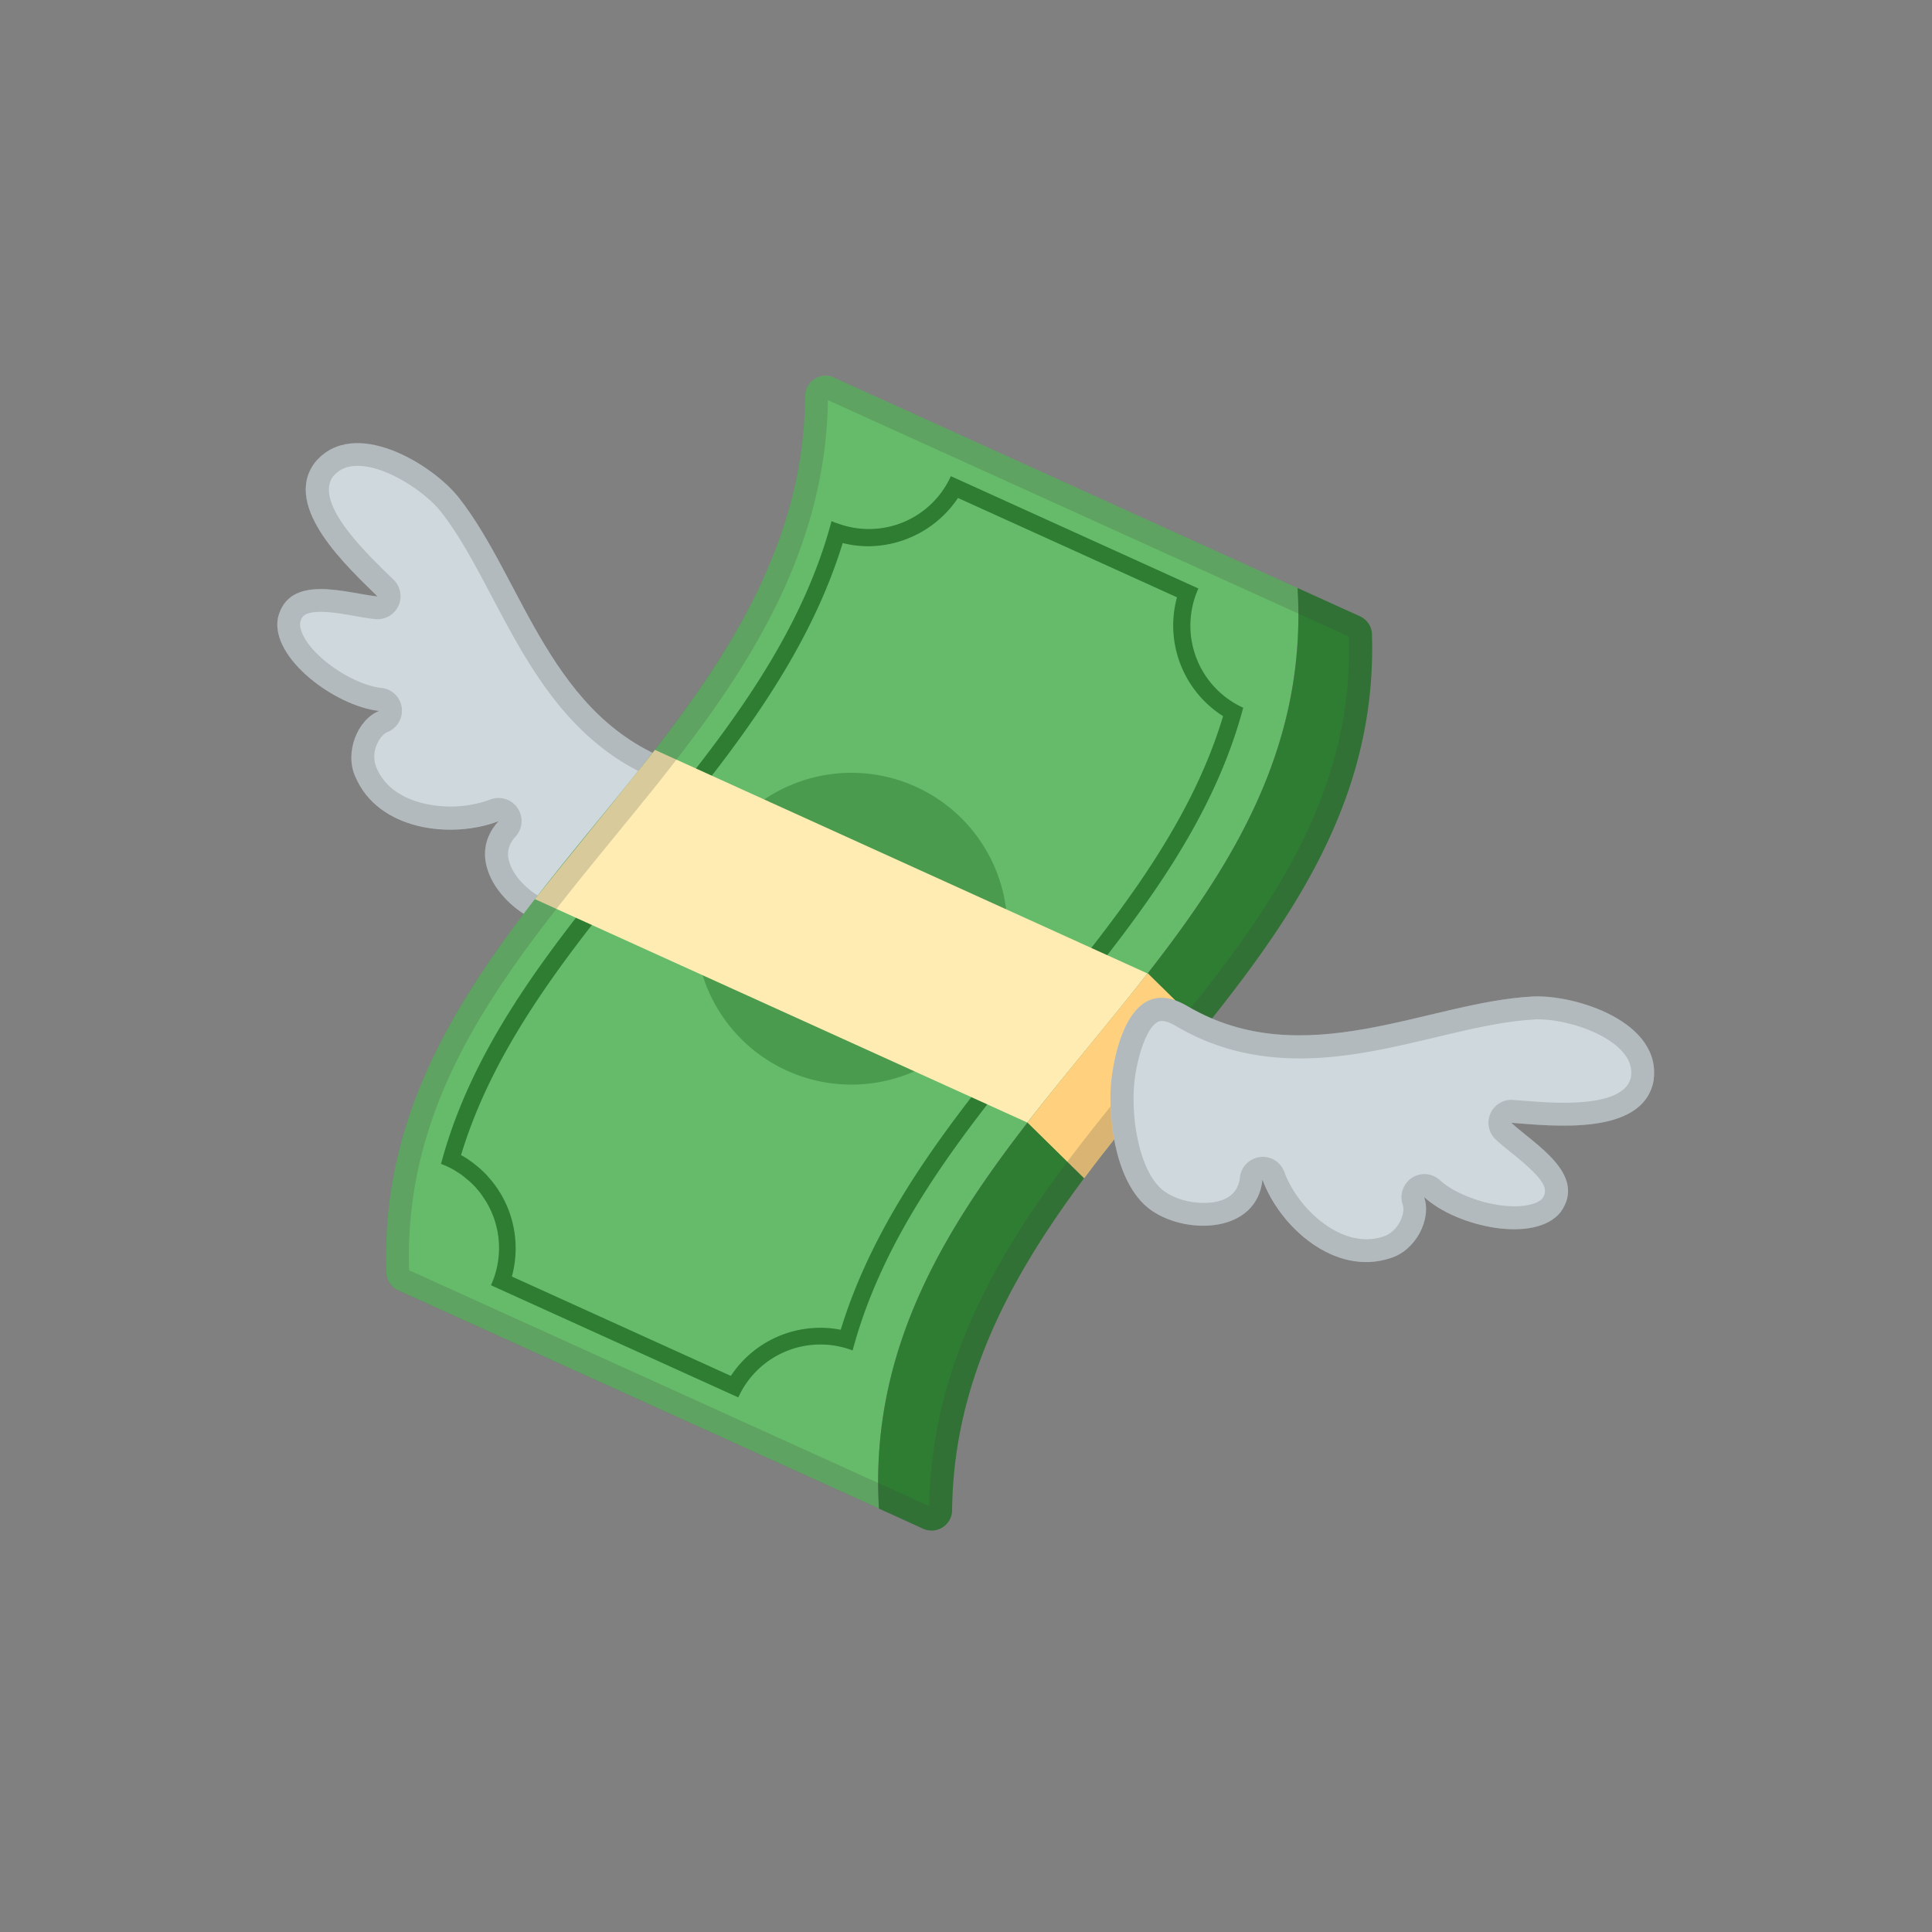 <svg width='50' height='50' viewBox='0 0 50 50' fill='none' xmlns='http://www.w3.org/2000/svg'>
    <rect x="0" y="0" width="50" height="50" fill="#808080" stroke="none"/>
    <linearGradient id='a'>
      <stop offset='0' stopColor='#43a047' />
      <stop offset='.999' stopColor='#66bb6a' />
    </linearGradient>
    <linearGradient id='b' gradientUnits='userSpaceOnUse' x1='23.135' x2='23.135' href='#a' y1='10.491' y2='10.491' />
    <linearGradient id='c' gradientUnits='userSpaceOnUse' x1='16.378' x2='27.139' href='#a' y1='36.152' y2='12.433' />
    <path d='M9.77 15.435c-.799-.083-2.3-.612-2.58.56-.19 1.04 1.485 2.278 2.619 2.403-.57.231-.894 1.083-.615 1.7.59 1.396 2.494 1.619 3.708 1.153-.941 1.018.19 2.386 1.265 2.677 1.074.291 2.47-.644 3.161-1.33 0 0 2.177-2.2.24-2.84-3.324-1.102-4.016-4.754-5.696-6.882-.66-.843-2.714-2.129-3.723-.906-.87 1.155.879 2.732 1.621 3.465z' fill='#cfd8dc' />
    <path d='M9.254 12.056c.76 0 1.763.689 2.152 1.182.487.617.894 1.39 1.327 2.209.998 1.89 2.129 4.034 4.65 4.868.228.077.358.17.385.282.09.368-.442 1.155-.858 1.577-.606.602-1.594 1.214-2.313 1.214-.098 0-.19-.012-.273-.033-.504-.136-1.018-.608-1.146-1.054-.07-.246-.017-.45.164-.65a.596.596 0 0 0-.653-.959 2.976 2.976 0 0 1-1.037.181c-.347 0-1.517-.074-1.911-1.009l-.006-.015a.766.766 0 0 1 .012-.567c.065-.163.175-.294.284-.338a.597.597 0 0 0 .366-.633.593.593 0 0 0-.526-.507c-.611-.066-1.475-.585-1.885-1.134-.157-.214-.237-.416-.217-.558.033-.14.086-.277.535-.277.273 0 .596.057.881.107.184.033.36.063.523.08a.595.595 0 0 0 .481-1.015l-.146-.142c-.62-.606-1.909-1.862-1.425-2.533.16-.187.363-.276.636-.276zm0-.594c-.416 0-.805.143-1.105.505-.87 1.158.876 2.731 1.621 3.465-.395-.042-.959-.19-1.466-.19-.52 0-.974.157-1.117.75-.19 1.04 1.485 2.278 2.619 2.402-.57.232-.894 1.084-.615 1.701.41.968 1.455 1.372 2.461 1.372.443 0 .876-.077 1.247-.22-.94 1.019.19 2.387 1.265 2.678a1.6 1.6 0 0 0 .43.054c.995 0 2.13-.787 2.732-1.387 0 0 2.176-2.2.24-2.84-3.325-1.102-4.016-4.754-5.697-6.882-.463-.591-1.62-1.408-2.615-1.408z' fill='#424242' opacity='.2' />
    <path d='m23.124 10.486.023.01z' fill='url(#b)' />
    <path d='M27.025 28.497c3.17-3.987 6.89-7.671 6.555-13.28l-.024-.011-11.97-5.433a.531.531 0 0 0-.751.475c-.02 3.806-2.025 6.822-4.281 9.66-3.105 3.904-6.724 7.559-6.558 12.974a.534.534 0 0 0 .309.513h.003l12.439 5.644.003.003c-.261-4.278 1.855-7.502 4.275-10.545z' fill='#66bb6a' />
    <g fill='#2e7d32'>
      <path d='m24.792 12.887 5.668 2.571a2.778 2.778 0 0 0 1.193 3.076c-.876 2.924-2.894 5.394-4.848 7.784l-.02.024c-.378.463-.77.94-1.147 1.416-1.564 1.965-3.108 4.13-3.88 6.656a2.774 2.774 0 0 0-2.844 1.194l-5.667-2.572a2.768 2.768 0 0 0-.3-2.161l-.053-.083-.015-.024-.063-.089c-.023-.033-.05-.065-.074-.098a1.771 1.771 0 0 0-.086-.1c-.024-.028-.045-.054-.068-.078-.045-.048-.092-.092-.14-.137a3.978 3.978 0 0 0-.208-.172l-.083-.06a1.71 1.71 0 0 0-.213-.133c-.003-.003-.01-.003-.012-.006.878-2.915 2.891-5.38 4.842-7.766l.02-.024c.377-.463.77-.94 1.146-1.416 1.556-1.956 3.094-4.109 3.869-6.635.22.056.445.083.674.083a2.814 2.814 0 0 0 2.31-1.25zm-.184-.564a2.327 2.327 0 0 1-2.945 1.217v.003a2.807 2.807 0 0 1-.142-.056l-.003.006c-.692 2.592-2.23 4.8-3.916 6.917-.383.481-.772.959-1.164 1.434-2.093 2.56-4.18 5.121-5.02 8.26l-.009.014c.003 0 .003 0 .006.003l.13.053c.01.003.016.01.024.012.057.027.11.054.164.083.023.012.044.027.068.042l.11.071a.594.594 0 0 1 .068.05c.036.027.071.057.107.087.024.02.048.038.071.06.042.038.08.076.12.115a.784.784 0 0 1 .064.074c.021.027.045.05.066.077l.062.083.053.08c.018.03.04.057.057.087a2.326 2.326 0 0 1 .127 2.167l6.401 2.903a2.333 2.333 0 0 1 2.954-1.217l.009-.012v-.003c.695-2.585 2.232-4.788 3.916-6.905.383-.481.772-.959 1.163-1.434 2.093-2.559 4.18-5.121 5.02-8.259.004-.006.004-.012.007-.018a2.333 2.333 0 0 1-1.161-3.087z' />
      <path d='M22.035 28.07a4.035 4.035 0 1 0 0-8.07 4.035 4.035 0 0 0 0 8.07z' opacity='.5' />
      <path d='M16.551 19.912c1.27-1.598 2.461-3.251 3.263-5.068-.802 1.814-1.99 3.461-3.257 5.059-1.983 2.493-4.177 4.886-5.463 7.698 1.283-2.812 3.477-5.199 5.457-7.69zM33.538 15.209l-10.85-4.922 10.824 4.91zM28.943 29.343c3.099-3.898 6.715-7.484 6.563-12.881a.527.527 0 0 0-.308-.51c-.003 0-.006 0-.006-.004l-1.61-.73c.336 5.605-3.384 9.292-6.554 13.28-2.42 3.04-4.536 6.266-4.281 10.544.448.202.837.38 1.143.52a.53.53 0 0 0 .75-.472c.04-3.877 2.04-6.903 4.303-9.747z' />
    </g>
    <path d='M16.95 19.407c-.137.178-.268.341-.405.513-.89 1.12-1.858 2.292-2.701 3.35l12.745 5.782c.142-.184.288-.37.436-.555.882-1.107 1.805-2.194 2.672-3.304z' fill='#ffecb3' />
    <path d='M29.703 25.19c-.87 1.11-1.794 2.197-2.675 3.307-.146.184-.291.368-.434.555l1.464 1.44c.288-.386.585-.769.888-1.149.727-.914 1.484-1.814 2.214-2.722z' fill='#ffecb3' />
    <path d='M29.703 25.19c-.87 1.11-1.794 2.197-2.675 3.307-.146.184-.291.368-.434.555l1.464 1.44c.288-.386.585-.769.888-1.149.727-.914 1.484-1.814 2.214-2.722z' fill='#ffb74d' opacity='.5' />
    <path d='m21.426 10.355 11.893 5.397h.002c.004.003.01.003.012.006l1.577.716v.003c.128 4.483-2.473 7.647-5.222 10.999-.401.487-.814.992-1.215 1.493-2.104 2.645-4.349 5.813-4.429 10.008l-1.06-.481-.433-.196-.327-.148-11.637-5.279v-.006c-.14-4.536 2.494-7.757 5.281-11.168.377-.463.77-.941 1.15-1.416 2.101-2.648 4.348-5.813 4.408-9.928zm-.063-.626c-.279 0-.528.22-.531.522-.02 3.806-2.025 6.822-4.281 9.66-3.105 3.904-6.724 7.559-6.558 12.974a.534.534 0 0 0 .309.514h.003c4.146 1.881 8.292 3.763 12.439 5.643l.003.003c.448.202.837.38 1.143.52a.532.532 0 0 0 .75-.472c.043-3.878 2.04-6.903 4.303-9.747 3.099-3.9 6.715-7.487 6.564-12.884a.527.527 0 0 0-.31-.51c-.002 0-.005 0-.005-.004l-1.61-.73-.023-.012-11.97-5.433a.622.622 0 0 0-.226-.044z' fill='#424242' opacity='.2' />
    <path d='M42.789 27.995c.258-1.567-2.063-2.265-3.132-2.205-2.708.14-5.911 2.022-8.93.246-1.758-1.033-1.98 2.052-1.98 2.052-.063.973.151 2.639 1.08 3.256.926.618 2.702.564 2.847-.813.448 1.22 1.87 2.506 3.31 2.03.648-.195 1.075-1 .873-1.582.84.775 2.877 1.217 3.533.389.698-.98-.689-1.763-1.277-2.31 1.042.078 3.379.354 3.676-1.062z' fill='#cfd8dc' />
    <path d='M39.787 26.38c.719 0 1.772.327 2.22.858.173.202.235.407.2.648-.101.433-.686.653-1.74.653-.398 0-.79-.033-1.104-.057l-.202-.015-.045-.003a.594.594 0 0 0-.404 1.03c.12.11.259.223.404.339.876.704.962.938.805 1.179-.113.13-.383.207-.725.207-.67 0-1.52-.296-1.932-.676a.595.595 0 0 0-.401-.158.598.598 0 0 0-.561.79c.038.113.012.279-.068.436-.096.187-.256.333-.416.383-.006 0-.01.003-.015.006a1.39 1.39 0 0 1-.44.071c-.917 0-1.82-.905-2.125-1.742a.597.597 0 0 0-.558-.39c-.024 0-.048 0-.074.007a.593.593 0 0 0-.517.525c-.06.547-.546.66-.941.66-.356 0-.724-.104-.986-.28-.617-.41-.881-1.71-.816-2.716.053-.716.353-1.713.721-1.713.066 0 .181.024.365.13.962.568 2.01.84 3.207.84 1.214 0 2.387-.278 3.52-.548.9-.214 1.752-.416 2.539-.458.024-.006.053-.006.09-.006zm0-.593c-.044 0-.086 0-.128.003-1.85.095-3.93 1.003-6.026 1.003-.97 0-1.948-.196-2.904-.76-.252-.148-.472-.21-.665-.21-1.151 0-1.315 2.264-1.315 2.264-.062.974.152 2.64 1.08 3.257.36.238.847.377 1.316.377.742 0 1.443-.347 1.532-1.19.383 1.042 1.478 2.131 2.684 2.131.205 0 .415-.032.626-.1.647-.197 1.075-1.001.873-1.583.522.48 1.508.834 2.333.834.505 0 .95-.13 1.197-.445.697-.98-.689-1.764-1.277-2.31.347.027.837.074 1.35.074 1.022 0 2.127-.193 2.325-1.137.25-1.508-1.888-2.208-3-2.208z' fill='#424242' opacity='.2' />
  </svg>